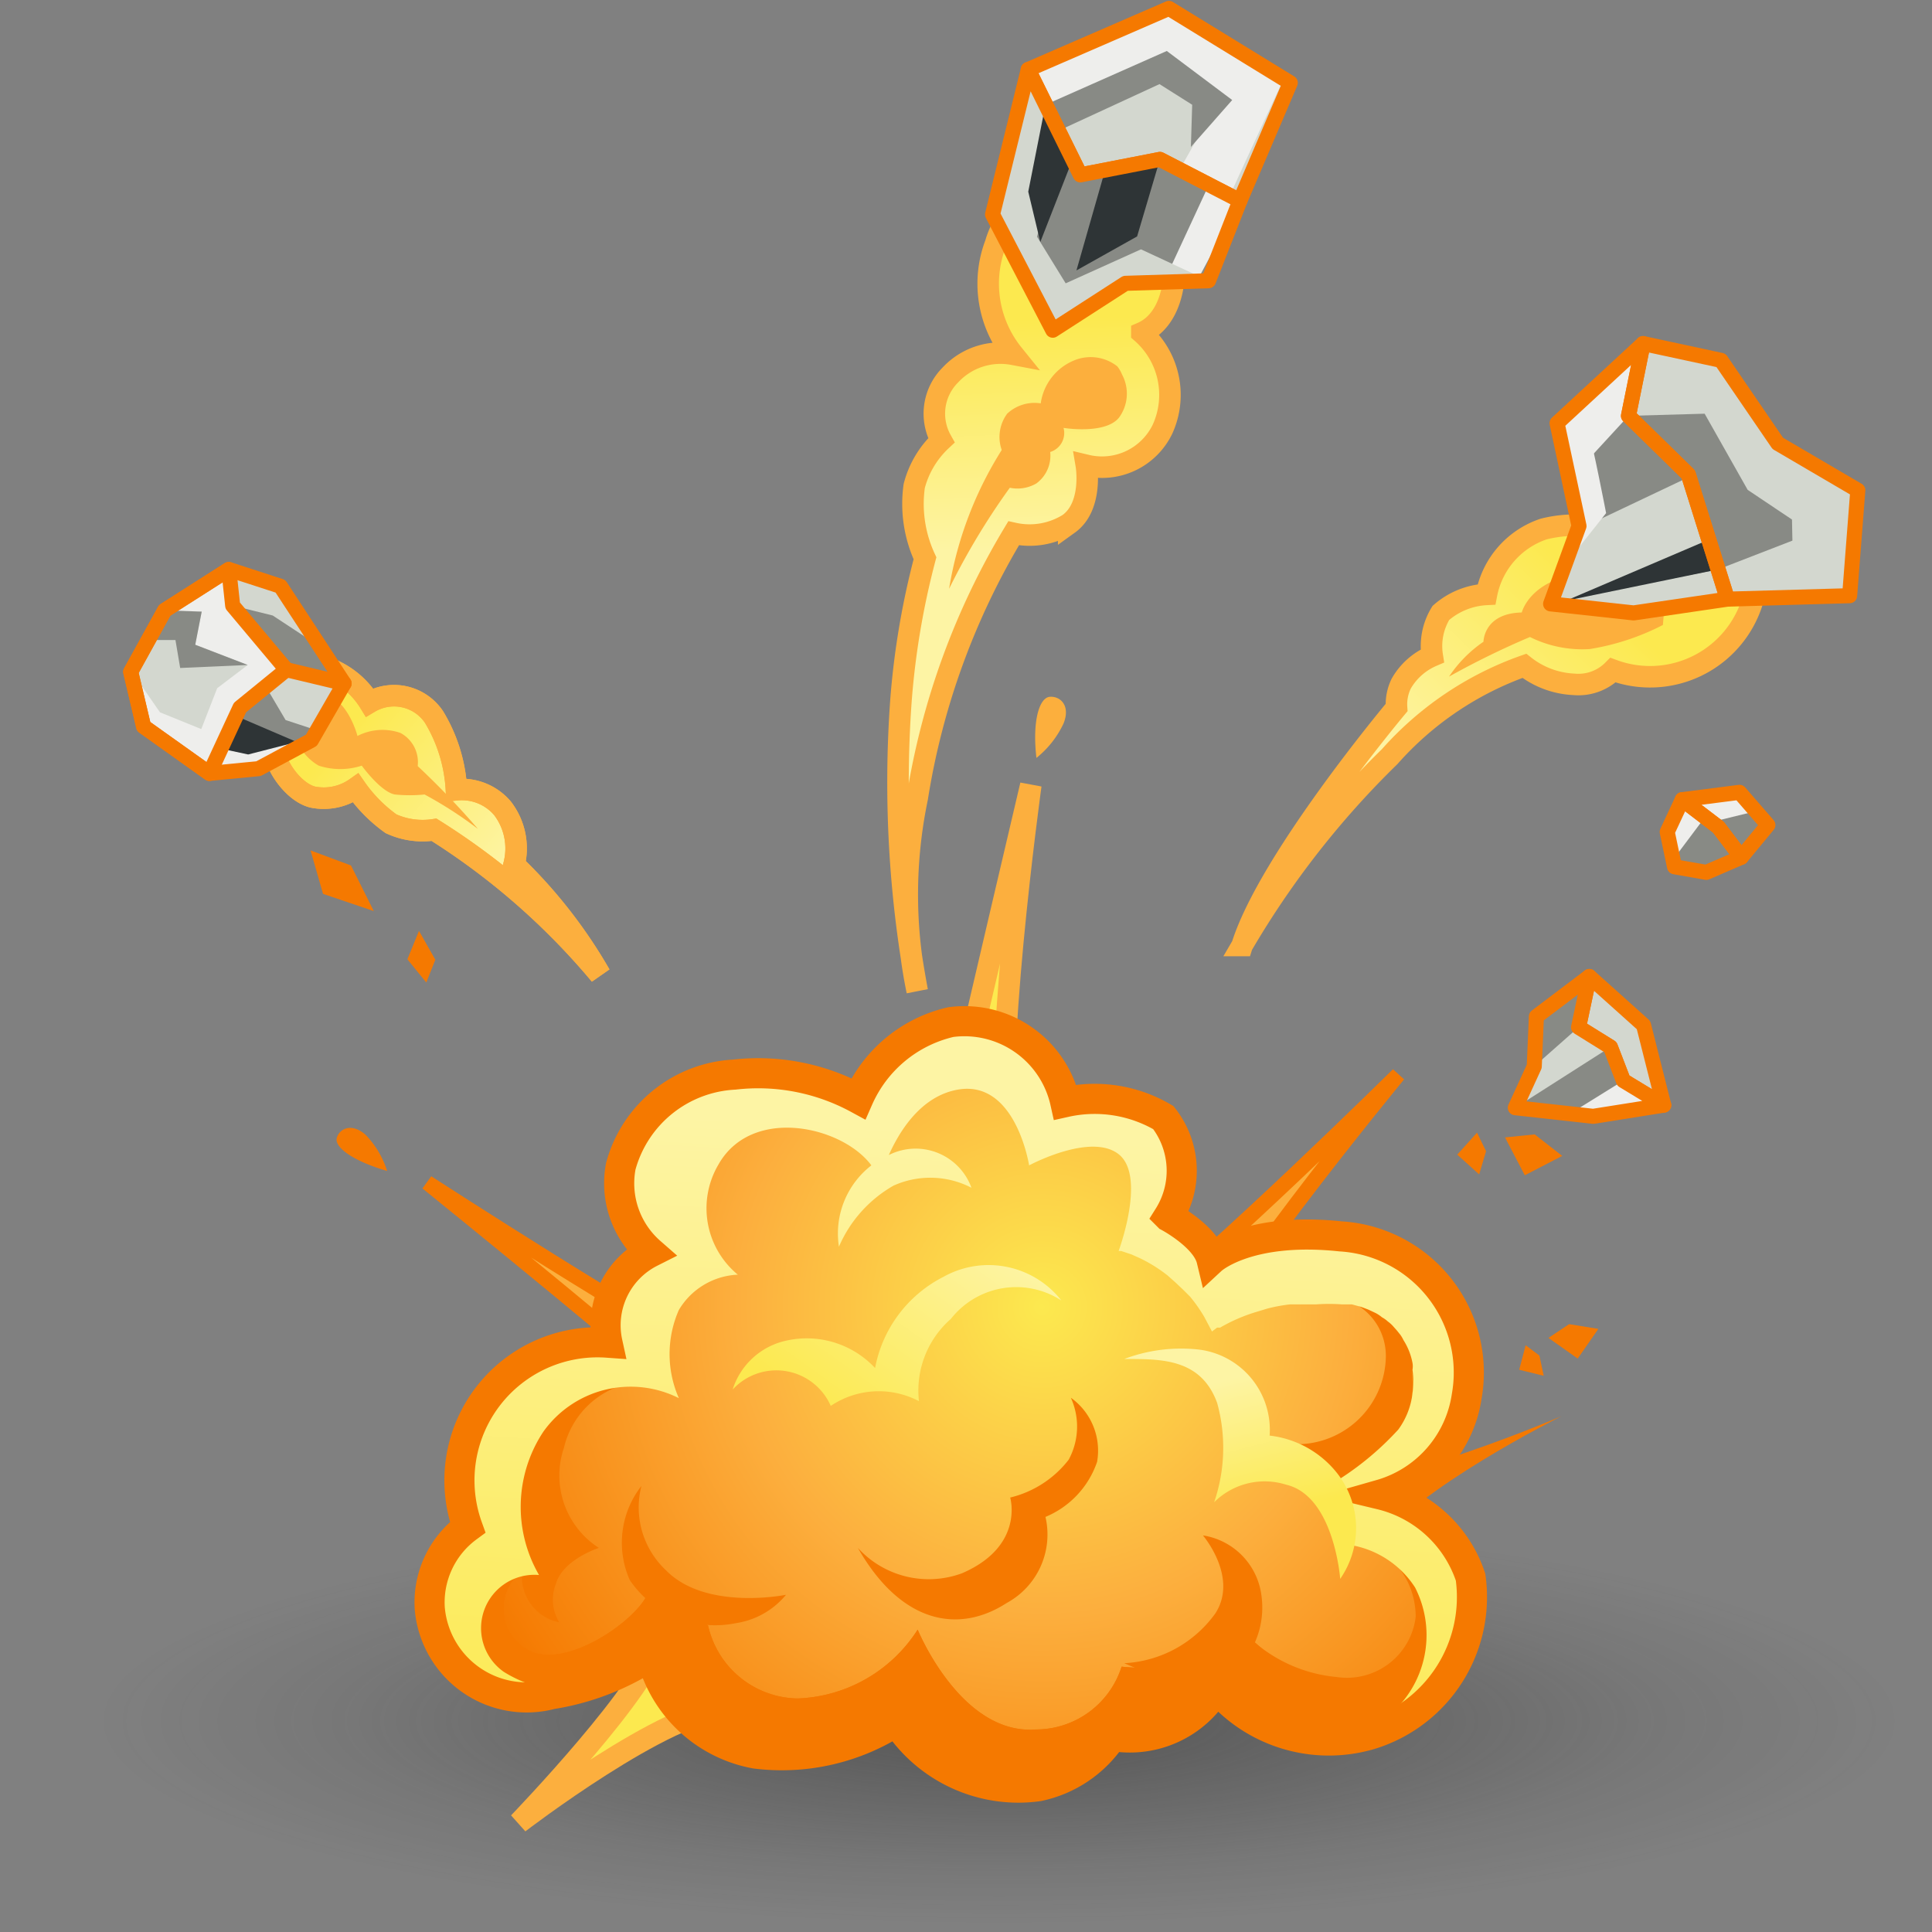 <?xml version="1.0" encoding="UTF-8" standalone="no"?>
<svg
   viewBox="0 0 48 48"
   version="1.1"
   id="svg12937"
   sodipodi:docname="explosion_with_debris.svg"
   inkscape:version="1.1 (c68e22c387, 2021-05-23)"
   xmlns:inkscape="http://www.inkscape.org/namespaces/inkscape"
   xmlns:sodipodi="http://sodipodi.sourceforge.net/DTD/sodipodi-0.dtd"
   xmlns:xlink="http://www.w3.org/1999/xlink"
   xmlns="http://www.w3.org/2000/svg"
   xmlns:svg="http://www.w3.org/2000/svg"
   xmlns:rdf="http://www.w3.org/1999/02/22-rdf-syntax-ns#"
   xmlns:cc="http://creativecommons.org/ns#"
   xmlns:dc="http://purl.org/dc/elements/1.1/">
  <rect x="0" y="0" width="48" height="48" fill="#808080" stroke="none"/>
  <sodipodi:namedview
     pagecolor="#ffffff"
     bordercolor="#666666"
     borderopacity="1"
     objecttolerance="10"
     gridtolerance="10"
     guidetolerance="10"
     inkscape:pageopacity="0"
     inkscape:pageshadow="2"
     inkscape:window-width="2560"
     inkscape:window-height="1377"
     id="namedview12939"
     showgrid="false"
     inkscape:zoom="15.3125"
     inkscape:cx="24"
     inkscape:cy="24"
     inkscape:window-x="-8"
     inkscape:window-y="-8"
     inkscape:window-maximized="1"
     inkscape:current-layer="svg12937"
     inkscape:pagecheckerboard="0" />
  <defs
     id="defs12761">
    <style
       id="style12734">.cls-1{fill:url(#radial-gradient);}.cls-2{fill:#fcaf3d;}.cls-3{fill:#f57900;}.cls-16,.cls-4{fill:#fce94f;}.cls-4,.cls-6,.cls-7,.cls-8,.cls-9{stroke:#fcaf3e;stroke-width:0.5px;}.cls-18,.cls-4,.cls-5,.cls-6,.cls-7,.cls-8,.cls-9{stroke-miterlimit:10;}.cls-14,.cls-18,.cls-5,.cls-9{fill:none;}.cls-14,.cls-18,.cls-5{stroke:#f57900;}.cls-14,.cls-5{stroke-width:0.35px;}.cls-6{fill:url(#linear-gradient);}.cls-7{fill:url(#linear-gradient-2);}.cls-8{fill:url(#linear-gradient-3);}.cls-10{fill:#d3d7cf;}.cls-11{fill:#eeeeec;}.cls-12{fill:#888a85;}.cls-13{fill:#2e3436;}.cls-14{stroke-linecap:round;stroke-linejoin:round;}.cls-15{fill:url(#radial-gradient-2);}.cls-17{fill:url(#linear-gradient-4);}.cls-18{stroke-width:0.7px;}.cls-19{fill:url(#linear-gradient-5);}.cls-20{fill:url(#linear-gradient-6);}.cls-21{fill:url(#linear-gradient-7);}</style>
    <radialGradient
       id="radial-gradient"
       cx="17.38"
       cy="41.92"
       r="20.26"
       gradientTransform="matrix(1.11,0,0,0.25,4.43,31.54)"
       gradientUnits="userSpaceOnUse">
      <stop
         offset="0.03"
         stop-color="#2c2c2c"
         stop-opacity="0.5"
         id="stop12736" />
      <stop
         offset="0.68"
         stop-color="#2c2c2c"
         stop-opacity="0.1"
         id="stop12738" />
      <stop
         offset="0.93"
         stop-color="#2c2c2c"
         stop-opacity="0"
         id="stop12740" />
    </radialGradient>
    <linearGradient
       id="linear-gradient"
       x1="33.74"
       y1="20.36"
       x2="37.87"
       y2="16.06"
       gradientUnits="userSpaceOnUse">
      <stop
         offset="0"
         stop-color="#fdf4a4"
         id="stop12743" />
      <stop
         offset="1"
         stop-color="#fce94f"
         id="stop12745" />
    </linearGradient>
    <linearGradient
       id="linear-gradient-2"
       x1="24.59"
       y1="14.75"
       x2="24.39"
       y2="9.46"
       xlink:href="#linear-gradient" />
    <linearGradient
       id="linear-gradient-3"
       x1="-19.08"
       y1="20.28"
       x2="-22.34"
       y2="16.64"
       gradientTransform="rotate(-7.95,10.485,-203.958)"
       xlink:href="#linear-gradient" />
    <radialGradient
       id="radial-gradient-2"
       cx="24.72"
       cy="32.4"
       r="14.71"
       gradientUnits="userSpaceOnUse">
      <stop
         offset="0"
         stop-color="#fce94f"
         id="stop12750" />
      <stop
         offset="0.48"
         stop-color="#fcaf3e"
         id="stop12752" />
      <stop
         offset="1"
         stop-color="#f57900"
         id="stop12754" />
    </radialGradient>
    <linearGradient
       id="linear-gradient-4"
       x1="23.28"
       y1="28.36"
       x2="22.37"
       y2="43.74"
       xlink:href="#linear-gradient" />
    <linearGradient
       id="linear-gradient-5"
       x1="28.97"
       y1="34.1"
       x2="29.78"
       y2="37.28"
       xlink:href="#linear-gradient" />
    <linearGradient
       id="linear-gradient-6"
       x1="21.63"
       y1="28.26"
       x2="20.71"
       y2="43.64"
       xlink:href="#linear-gradient" />
    <linearGradient
       id="linear-gradient-7"
       x1="23.23"
       y1="30.6"
       x2="19.93"
       y2="35.19"
       xlink:href="#linear-gradient" />
    <linearGradient
       inkscape:collect="always"
       xlink:href="#linear-gradient"
       id="linearGradient13504"
       gradientUnits="userSpaceOnUse"
       x1="33.74"
       y1="20.36"
       x2="37.87"
       y2="16.06" />
  </defs>
  <title
     id="title12763">5-Pyro Trail</title>
  <g
     id="shadow"
     transform="matrix(1.069,0,0,1.069,-0.537,-2.165)"
     style="stroke-width:0.936">
    <ellipse
       class="cls-1"
       cx="23.75"
       cy="41.92"
       rx="21.64"
       ry="4.84"
       id="ellipse12765"
       style="fill:url(#radial-gradient);stroke-width:0.936" />
  </g>
  <g
     id="ART"
     transform="matrix(1.069,0,0,1.069,-0.537,-2.165)"
     style="stroke-width:0.936">
    <path
       class="cls-2"
       d="m 22.74,27.64 c 0.6,-2.61 1.72,-7.37 1.72,-7.37 0,0 -0.95,6.87 -0.5,8.54 0.45,1.67 1,1.85 1,1.85"
       id="path12768"
       style="stroke-width:0.936" />
    <path
       class="cls-2"
       d="m 16.89,33.42 c -1,-0.38 -6.46,-3.91 -6.46,-3.91 0,0 5.71,4.61 7.51,6.29"
       id="path12770"
       style="stroke-width:0.936" />
    <path
       class="cls-2"
       d="M 27.15,32.37 C 28.53,31.4 33,27 33,27 c 0,0 -4.67,5.67 -4.85,6.88"
       id="path12772"
       style="stroke-width:0.936" />
    <path
       class="cls-3"
       d="m 29.86,36.62 c 1.86,0.5 6.93,-1.68 6.93,-1.68 0,0 -3.46,1.73 -4.29,3"
       id="path12774"
       style="stroke-width:0.936" />
    <path
       class="cls-4"
       d="m 22.74,27.64 c 0.6,-2.61 1.72,-7.37 1.72,-7.37 0,0 -0.95,6.87 -0.5,8.54 0.45,1.67 1,1.85 1,1.85"
       id="path12776" />
    <path
       class="cls-5"
       d="m 16.89,33.42 c -1,-0.38 -6.46,-3.91 -6.46,-3.91 0,0 5.71,4.61 7.51,6.29"
       id="path12778" />
    <path
       class="cls-5"
       d="M 27.15,32.37 C 28.53,31.4 33,27 33,27 c 0,0 -4.67,5.67 -4.85,6.88"
       id="path12780" />
    <path
       class="cls-6"
       d="m 29.37,24 a 20.73,20.73 0 0 1 3.43,-4.39 7.54,7.54 0 0 1 3.13,-2.11 2,2 0 0 0 1.15,0.43 1.13,1.13 0 0 0 0.91,-0.33 2.49,2.49 0 0 0 3.34,-2.09 2,2 0 0 0 -1.57,-2 c -0.61,-0.05 -1.23,1.08 -1.23,1.08 a 3,3 0 0 0 -2.15,-0.27 2,2 0 0 0 -1.33,1.52 1.74,1.74 0 0 0 -1.06,0.43 1.47,1.47 0 0 0 -0.2,1 1.52,1.52 0 0 0 -0.72,0.64 1.09,1.09 0 0 0 -0.11,0.56 c 0,0 -2.96,3.53 -3.59,5.53 z"
       id="path12782"
       style="fill:url(#linearGradient13504)" />
    <path
       class="cls-2"
       d="m 34.18,17.75 a 3,3 0 0 1 0.8,-0.81 c 0,0 0,-0.66 0.89,-0.68 0,0 0.21,-0.87 1.67,-0.93 1.46,-0.06 1.68,0.38 1.68,0.38 l -0.07,0.84 a 5.65,5.65 0 0 1 -1.7,0.56 2.73,2.73 0 0 1 -1.39,-0.28 19.27,19.27 0 0 0 -1.88,0.92 z"
       id="path12784"
       style="stroke-width:0.936" />
    <path
       class="cls-7"
       d="m 27.44,7.13 c 0.49,0.44 0.57,2.21 -0.4,2.63 a 1.92,1.92 0 0 1 0.48,2.24 1.56,1.56 0 0 1 -1.77,0.84 c 0,0 0.16,0.95 -0.41,1.36 a 1.71,1.71 0 0 1 -1.28,0.22 17.13,17.13 0 0 0 -2.24,6.15 11,11 0 0 0 0,4.49 A 26.53,26.53 0 0 1 21.44,18.33 18.43,18.43 0 0 1 22,15 a 3,3 0 0 1 -0.25,-1.68 2.21,2.21 0 0 1 0.63,-1.06 1.27,1.27 0 0 1 0.21,-1.52 1.59,1.59 0 0 1 1.46,-0.48 2.61,2.61 0 0 1 -0.41,-2.57 2.11,2.11 0 0 1 3.8,-0.56 z"
       id="path12786"
       style="fill:url(#linear-gradient-2)" />
    <path
       class="cls-8"
       d="m 6.9,19.33 c -0.11,0.34 0.38,1.1 0.87,1.22 a 1.29,1.29 0 0 0 1,-0.21 3.42,3.42 0 0 0 0.82,0.83 1.76,1.76 0 0 0 1,0.14 16.39,16.39 0 0 1 3.86,3.37 11.5,11.5 0 0 0 -2,-2.56 1.53,1.53 0 0 0 -0.27,-1.31 1.24,1.24 0 0 0 -1.07,-0.43 3.64,3.64 0 0 0 -0.52,-1.69 1.12,1.12 0 0 0 -1.5,-0.34 1.94,1.94 0 0 0 -1.09,-0.84 1.08,1.08 0 0 0 -1.36,0.82 1,1 0 0 0 0.26,1 z"
       id="path12788"
       style="fill:url(#linear-gradient-3)" />
    <path
       class="cls-2"
       d="m 7.33,19 a 1.2,1.2 0 0 0 0.58,0.82 1.62,1.62 0 0 0 1,0 c 0,0 0.44,0.61 0.77,0.67 a 3.4,3.4 0 0 0 0.69,0 9.45,9.45 0 0 1 1.24,0.8 19,19 0 0 0 -1.4,-1.46 0.77,0.77 0 0 0 -0.4,-0.77 1.27,1.27 0 0 0 -1,0.07 c 0,0 -0.25,-1 -0.94,-1 -0.69,0 -0.61,0.61 -0.54,0.87 z"
       id="path12790"
       style="stroke-width:0.936" />
    <path
       class="cls-9"
       d="m 6.9,19.33 c -0.11,0.34 0.38,1.1 0.87,1.22 a 1.29,1.29 0 0 0 1,-0.21 3.42,3.42 0 0 0 0.82,0.83 1.76,1.76 0 0 0 1,0.14 16.39,16.39 0 0 1 3.86,3.37 11.5,11.5 0 0 0 -2,-2.56 1.53,1.53 0 0 0 -0.27,-1.31 1.24,1.24 0 0 0 -1.07,-0.43 3.64,3.64 0 0 0 -0.52,-1.69 1.12,1.12 0 0 0 -1.5,-0.34 1.94,1.94 0 0 0 -1.09,-0.84 1.08,1.08 0 0 0 -1.36,0.82 1,1 0 0 0 0.26,1 z"
       id="path12792" />
    <path
       class="cls-4"
       d="m 15.78,40.15 c -0.1,1 -3.22,4.24 -3.22,4.24 0,0 3.48,-2.67 4.9,-2.66 1.42,0.01 -0.5,-1.67 -0.5,-1.67"
       id="path12794" />
    <path
       class="cls-3"
       d="M 9.5,29.24 A 2.14,2.14 0 0 0 9,28.4 C 8.67,28.11 8.39,28.26 8.33,28.47 8.27,28.68 8.68,29 9.5,29.24 Z"
       id="path12796"
       style="stroke-width:0.936" />
    <path
       class="cls-2"
       d="m 24.59,19.64 a 2.24,2.24 0 0 0 0.63,-0.8 c 0.17,-0.42 -0.08,-0.64 -0.32,-0.62 -0.24,0.02 -0.41,0.55 -0.31,1.42 z"
       id="path12798"
       style="stroke-width:0.936" />
    <polygon
       class="cls-3"
       points="35.81,33.86 36.38,34 36.28,33.53 35.96,33.29 "
       id="polygon12800"
       style="stroke-width:0.936" />
    <polygon
       class="cls-3"
       points="37.17,33.6 37.65,32.91 36.97,32.8 36.49,33.12 "
       id="polygon12802"
       style="stroke-width:0.936" />
    <polygon
       class="cls-3"
       points="8.01,22.8 9.19,23.2 8.66,22.14 7.72,21.79 "
       id="polygon12804"
       style="stroke-width:0.936" />
    <polygon
       class="cls-3"
       points="9.97,24.32 10.24,23.66 10.62,24.33 10.41,24.86 "
       id="polygon12806"
       style="stroke-width:0.936" />
    <polygon
       class="cls-10"
       points="5.82,15.26 4.33,16.21 3.54,17.64 3.84,18.91 5.37,20 6.51,19.89 7.74,19.23 8.5,17.91 7.02,15.65 "
       id="polygon12808"
       style="stroke-width:0.936" />
    <polyline
       class="cls-11"
       points="7.74 19.23 6.67 19.38 5.79 19.09 5.4 19.94 6.51 19.89"
       id="polyline12810"
       style="stroke-width:0.936" />
    <polyline
       class="cls-12"
       points="5.91 16.1 6.84 16.33 7.95 17.06 8.4 17.76 7.26 17.57"
       id="polyline12812"
       style="stroke-width:0.936" />
    <polyline
       class="cls-12"
       points="7.74 19.23 6.67 19.38 5.79 19.09 6.08 18.47 6.68 17.98 7.14 18.76 7.87 19"
       id="polyline12814"
       style="stroke-width:0.936" />
    <polygon
       class="cls-13"
       points="6.27,19.56 5.71,19.44 6,18.67 7.4,19.27 "
       id="polygon12816"
       style="stroke-width:0.936" />
    <polygon
       class="cls-11"
       points="4.33,16.21 3.54,17.64 3.84,18.91 5.37,20 6.08,18.47 7.16,17.59 5.91,16.1 5.82,15.26 "
       id="polygon12818"
       style="stroke-width:0.936" />
    <polygon
       class="cls-10"
       points="5.19,16.24 4.33,16.34 3.59,17.67 4.22,18.58 5.18,18.97 5.55,18.02 6.26,17.48 5.04,17.01 "
       id="polygon12820"
       style="stroke-width:0.936" />
    <polyline
       class="cls-12"
       points="4.02 16.9 4.58 16.9 4.69 17.55 6.26 17.48 5.04 17.01 5.19 16.24 4.33 16.21"
       id="polyline12822"
       style="stroke-width:0.936" />
    <line
       class="cls-10"
       x1="7.16"
       y1="17.59"
       x2="8.5"
       y2="17.91"
       id="line12824"
       style="stroke-width:0.936" />
    <polygon
       class="cls-14"
       points="5.82,15.26 4.33,16.21 3.54,17.64 3.84,18.91 5.37,20 6.51,19.89 7.74,19.23 8.5,17.91 7.02,15.65 "
       id="polygon12826" />
    <polygon
       class="cls-14"
       points="4.33,16.21 3.54,17.64 3.84,18.91 5.37,20 6.08,18.47 7.16,17.59 5.91,16.1 5.82,15.26 "
       id="polygon12828" />
    <line
       class="cls-14"
       x1="7.16"
       y1="17.59"
       x2="8.5"
       y2="17.91"
       id="line12830" />
    <polygon
       class="cls-10"
       points="25.61,6.09 24.4,3.64 27.67,2.22 30.49,3.95 29.32,6.69 27.46,5.73 "
       id="polygon12832"
       style="stroke-width:0.936" />
    <path
       class="cls-11"
       d="m 27.9,6 0.9,-1.59 -2.43,-1.62 1.3,-0.57 2.67,1.63 c 0,0 -1.25,2.69 -1.21,2.63"
       id="path12834"
       style="stroke-width:0.936" />
    <polyline
       class="cls-11"
       points="24.92 4.69 27.91 3.33 27.67 2.22 24.4 3.64"
       id="polyline12836"
       style="stroke-width:0.936" />
    <polyline
       class="cls-12"
       points="24.8 4.46 27.62 3.21 29.14 4.35 28.18 5.44 28.21 4.46 27.45 3.98 25.11 5.06"
       id="polyline12838"
       style="stroke-width:0.936" />
    <polygon
       class="cls-14"
       points="25.61,6.09 24.4,3.64 27.67,2.22 30.49,3.95 29.32,6.69 27.46,5.73 "
       id="polygon12840" />
    <polygon
       class="cls-12"
       points="29.32,6.69 27.46,5.73 25.61,6.09 24.4,3.64 23.57,7.01 24.97,9.7 26.66,8.61 28.59,8.55 "
       id="polygon12842"
       style="stroke-width:0.936" />
    <polyline
       class="cls-13"
       points="26.16 6.07 25.52 8.31 26.93 7.52 27.46 5.73"
       id="polyline12844"
       style="stroke-width:0.936" />
    <path
       class="cls-10"
       d="m 25.24,5.25 c 0,0 -0.85,3.14 -0.9,3.06 l -0.77,-1.42 0.84,-3"
       id="path12846"
       style="stroke-width:0.936" />
    <polyline
       class="cls-13"
       points="24.8 4.46 24.4 6.48 24.68 7.65 25.43 5.73"
       id="polyline12848"
       style="stroke-width:0.936" />
    <polyline
       class="cls-11"
       points="28.63 6.25 27.55 8.58 28.32 8.56 29.32 6.69"
       id="polyline12850"
       style="stroke-width:0.936" />
    <polyline
       class="cls-10"
       points="24.55 7.44 25.27 8.61 27.02 7.82 28.59 8.55 26.66 8.61 24.97 9.7 24.13 8.08"
       id="polyline12852"
       style="stroke-width:0.936" />
    <polygon
       class="cls-14"
       points="29.32,6.69 27.46,5.73 25.61,6.09 24.4,3.64 23.57,7.01 24.97,9.7 26.66,8.61 28.59,8.55 "
       id="polygon12854" />
    <polygon
       class="cls-3"
       points="34.37,28.86 34.88,29.32 35.04,28.78 34.83,28.35 "
       id="polygon12856"
       style="stroke-width:0.936" />
    <polygon
       class="cls-3"
       points="35.94,29.34 36.81,28.89 36.17,28.39 35.48,28.46 "
       id="polygon12858"
       style="stroke-width:0.936" />
    <polygon
       class="cls-10"
       points="37.19,25.9 37.44,24.72 38.7,25.85 39.17,27.71 38.23,27.14 37.93,26.36 "
       id="polygon12860"
       style="stroke-width:0.936" />
    <polygon
       class="cls-14"
       points="37.19,25.9 37.44,24.72 38.7,25.85 39.17,27.71 38.23,27.14 37.93,26.36 "
       id="polygon12862" />
    <polygon
       class="cls-12"
       points="39.17,27.71 38.23,27.14 37.93,26.36 37.19,25.9 37.44,24.72 36.21,25.65 36.16,26.81 35.72,27.77 37.53,27.97 "
       id="polygon12864"
       style="stroke-width:0.936" />
    <polygon
       class="cls-10"
       points="36.16,26.81 35.72,27.77 37.93,26.36 37.19,25.9 "
       id="polygon12866"
       style="stroke-width:0.936" />
    <polygon
       class="cls-11"
       points="36.99,27.91 37.53,27.97 39.17,27.71 38.23,27.14 "
       id="polygon12868"
       style="stroke-width:0.936" />
    <polygon
       class="cls-14"
       points="39.17,27.71 38.23,27.14 37.93,26.36 37.19,25.9 37.44,24.72 36.21,25.65 36.16,26.81 35.72,27.77 37.53,27.97 "
       id="polygon12870" />
    <polygon
       class="cls-10"
       points="39.74,13.05 38.35,11.69 38.69,10.01 40.5,10.4 41.82,12.33 43.68,13.42 43.49,15.87 40.65,15.95 "
       id="polygon12872"
       style="stroke-width:0.936" />
    <polyline
       class="cls-12"
       points="38.35 11.69 40.12 11.64 41.12 13.41 42.15 14.1 42.16 14.59 40.43 15.26 39.74 13.05"
       id="polyline12874"
       style="stroke-width:0.936" />
    <polygon
       class="cls-12"
       points="40.65,15.95 39.74,13.05 38.35,11.69 38.69,10.01 36.69,11.86 37.2,14.25 36.54,16.06 38.47,16.27 "
       id="polygon12876"
       style="stroke-width:0.936" />
    <polyline
       class="cls-10"
       points="36.85 15.95 40.43 15.26 40.65 15.95 38.47 16.27"
       id="polyline12878"
       style="stroke-width:0.936" />
    <polyline
       class="cls-13"
       points="36.54 16.06 40.11 14.45 40.43 15.26"
       id="polyline12880"
       style="stroke-width:0.936" />
    <polygon
       class="cls-10"
       points="39.76,13.11 40.21,14.57 36.56,16.13 37.21,14.32 "
       id="polygon12882"
       style="stroke-width:0.936" />
    <polygon
       class="cls-11"
       points="36.69,11.86 36.97,13.19 38.35,11.69 38.69,10.01 "
       id="polygon12884"
       style="stroke-width:0.936" />
    <path
       class="cls-11"
       d="m 37.44,12.14 c 0.06,0.11 0.39,1.81 0.39,1.81 l -1,1.26 0.25,-1.12 -0.25,-1.46"
       id="path12886"
       style="stroke-width:0.936" />
    <polygon
       class="cls-14"
       points="39.74,13.05 38.35,11.69 38.69,10.01 40.5,10.4 41.82,12.33 43.68,13.42 43.49,15.87 40.65,15.95 "
       id="polygon12888" />
    <polygon
       class="cls-14"
       points="40.65,15.95 39.74,13.05 38.35,11.69 38.69,10.01 36.69,11.86 37.2,14.25 36.54,16.06 38.47,16.27 "
       id="polygon12890" />
    <polygon
       class="cls-12"
       points="40.93,20.44 41.59,21.2 40.97,21.95 40.44,21.25 39.6,20.61 "
       id="polygon12892"
       style="stroke-width:0.936" />
    <polyline
       class="cls-11"
       points="40.2 21.15 41.26 20.89 40.93 20.44 39.77 20.59"
       id="polyline12894"
       style="stroke-width:0.936" />
    <polygon
       class="cls-12"
       points="40.44,21.25 39.6,20.61 39.25,21.36 39.42,22.17 40.16,22.3 40.97,21.95 "
       id="polygon12896"
       style="stroke-width:0.936" />
    <path
       class="cls-11"
       d="m 39.39,22 c 0,0 0.75,-1 0.75,-1 l -0.54,-0.41 -0.35,0.75"
       id="path12898"
       style="stroke-width:0.936" />
    <polygon
       class="cls-14"
       points="40.93,20.44 41.59,21.2 40.97,21.95 40.44,21.25 39.6,20.61 "
       id="polygon12900" />
    <polygon
       class="cls-14"
       points="40.44,21.25 39.6,20.61 39.25,21.36 39.42,22.17 40.16,22.3 40.97,21.95 "
       id="polygon12902" />
    <path
       class="cls-15"
       d="m 17.57,27.1 a 2.89,2.89 0 0 0 -2.64,2.13 2.15,2.15 0 0 0 0.69,2 1.89,1.89 0 0 0 -1,2.09 3.21,3.21 0 0 0 -3.25,4.29 2.18,2.18 0 0 0 -0.88,1.88 2.28,2.28 0 0 0 2.83,2 6,6 0 0 0 2.32,-0.91 3,3 0 0 0 2.42,2.28 4.92,4.92 0 0 0 3.28,-0.74 3.41,3.41 0 0 0 3.29,1.51 2.75,2.75 0 0 0 1.72,-1.18 2.35,2.35 0 0 0 2.43,-1.1 3.44,3.44 0 0 0 3.56,1.08 3.36,3.36 0 0 0 2.34,-3.67 2.92,2.92 0 0 0 -2.09,-1.92 2.79,2.79 0 0 0 2,-2.28 3.17,3.17 0 0 0 -2.93,-3.72 c -2.17,-0.23 -3,0.54 -3,0.54 -0.13,-0.53 -1,-1 -1,-1 a 2,2 0 0 0 -0.15,-2.33 3.14,3.14 0 0 0 -2.28,-0.36 2.4,2.4 0 0 0 -2.66,-1.86 3.11,3.11 0 0 0 -2.15,1.78 5,5 0 0 0 -2.85,-0.51 z"
       id="path12904"
       style="fill:url(#radial-gradient-2);stroke-width:0.936" />
    <path
       class="cls-3"
       d="m 31.88,32.27 a 1.38,1.38 0 0 1 0.83,1.32 2.07,2.07 0 0 1 -2.13,2 l 0.83,1.08 h 0.93 l 1.58,-1.67 0.29,-1.6 -0.7,-1 -0.8,-0.36"
       id="path12906"
       style="stroke-width:0.936" />
    <path
       class="cls-3"
       d="m 15.2,34.16 a 2,2 0 0 0 -1.59,1.51 2,2 0 0 0 0.81,2.33 c 0,0 -0.84,0.27 -1,0.84 a 1,1 0 0 0 0.08,0.89 1.08,1.08 0 0 1 -0.84,-1.3 L 12,36.57 l 0.54,-1.25 1,-1"
       id="path12908"
       style="stroke-width:0.936" />
    <path
       class="cls-3"
       d="m 34,41.23 a 3.6,3.6 0 0 1 -1.69,1.18 3.45,3.45 0 0 1 -3.55,-1.08 2.35,2.35 0 0 1 -2.43,1.1 2.72,2.72 0 0 1 -1.72,1.17 3.37,3.37 0 0 1 -3.29,-1.51 4.9,4.9 0 0 1 -3.28,0.75 3.08,3.08 0 0 1 -2.43,-2.28 5.91,5.91 0 0 1 -2.31,0.91 2.27,2.27 0 0 1 -2.83,-2 v 0 l 1.23,-1.17 0.78,0.38 a 1.1,1.1 0 0 0 0.42,1.75 c 0.91,0.31 2.43,-0.79 2.66,-1.38 0,0 1.4,0.7 1.4,0.76 a 2.17,2.17 0 0 0 2.08,1.69 3.46,3.46 0 0 0 2.79,-1.6 c 0,0 1,2.45 2.74,2.32 a 2.09,2.09 0 0 0 2,-1.46 c 0,0 2.32,0.3 2.55,-1.15 a 5.68,5.68 0 0 0 2.53,1.78 c 1.39,0.36 2.3,-1.7 1.39,-2.89 -0.91,-1.19 1.14,-0.54 1.42,0.66 A 4.22,4.22 0 0 1 34,41.23 Z"
       id="path12910"
       style="stroke-width:0.936" />
    <path
       class="cls-3"
       d="m 34,41.23 a 3.6,3.6 0 0 1 -1.69,1.18 3.45,3.45 0 0 1 -3.55,-1.08 2.35,2.35 0 0 1 -2.43,1.1 2.72,2.72 0 0 1 -1.72,1.17 3.37,3.37 0 0 1 -3.29,-1.51 4.9,4.9 0 0 1 -3.28,0.75 3.08,3.08 0 0 1 -2.43,-2.28 5.91,5.91 0 0 1 -2.31,0.91 2.27,2.27 0 0 1 -2.83,-2 v 0 l 1.23,-1.17 0.78,0.38 a 1.1,1.1 0 0 0 0.42,1.75 c 0.91,0.31 2.43,-0.79 2.66,-1.38 0,0 1.4,0.7 1.4,0.76 a 2.17,2.17 0 0 0 2.08,1.69 3.46,3.46 0 0 0 2.79,-1.6 c 0,0 1,2.45 2.74,2.32 a 2.09,2.09 0 0 0 2,-1.46 c 0,0 2.32,0.3 2.55,-1.15 A 3.41,3.41 0 0 0 31.56,41 1.61,1.61 0 0 0 33.1,38.45 c -0.9,-1.18 1.14,-0.54 1.42,0.66 A 4.22,4.22 0 0 1 34,41.23 Z"
       id="path12912"
       style="stroke-width:0.936" />
    <path
       class="cls-16"
       d="m 33.3,34.63 a 2,2 0 0 0 0,-0.77 1.81,1.81 0 0 1 0,0.77 z"
       id="path12914"
       style="stroke-width:0.936" />
    <path
       class="cls-17"
       d="m 32.34,42.41 a 3.2,3.2 0 0 1 -1.5,0.07 2.59,2.59 0 0 0 2.1,-0.73 2.43,2.43 0 0 0 0.45,-2.83 2.22,2.22 0 0 0 -1.59,-1 l -0.41,-1.37 a 6.87,6.87 0 0 0 1.61,-1.3 1.77,1.77 0 0 0 0.33,-0.84 2,2 0 0 0 0,-0.55 0.45,0.45 0 0 0 0,-0.16 1.51,1.51 0 0 0 -0.21,-0.53 0.75,0.75 0 0 0 -0.07,-0.12 l -0.08,-0.1 -0.08,-0.09 a 0.74,0.74 0 0 0 -0.13,-0.12 0.71,0.71 0 0 0 -0.14,-0.1 0.78,0.78 0 0 0 -0.15,-0.1 L 32.3,32.46 32.14,32.4 31.92,32.34 h -0.24 a 4,4 0 0 0 -0.58,0 h -0.32 -0.29 a 3.73,3.73 0 0 0 -0.54,0.1 l -0.23,0.07 a 3.92,3.92 0 0 0 -0.86,0.37 h -0.07 l -0.12,0.09 -0.18,-0.34 A 3.53,3.53 0 0 0 28.16,32.16 L 28,32 27.82,31.83 27.64,31.67 A 3.42,3.42 0 0 0 26.98,31.26 L 26.8,31.18 26.56,31.1 H 26.5 c 0,0 0.65,-1.74 0,-2.25 -0.65,-0.51 -2.08,0.26 -2.08,0.26 0,0 -0.31,-2 -1.66,-1.76 -1.35,0.24 -1.82,2.13 -1.82,2.13 -0.31,-1.14 -2.87,-1.93 -3.74,-0.39 a 2,2 0 0 0 0.45,2.56 1.68,1.68 0 0 0 -1.37,0.82 2.54,2.54 0 0 0 0,2.05 2.49,2.49 0 0 0 -3.15,0.78 3.16,3.16 0 0 0 -0.1,3.33 1.24,1.24 0 0 0 -0.82,2.25 2.91,2.91 0 0 0 1.82,0.43 4.51,4.51 0 0 1 -0.68,0.16 2.27,2.27 0 0 1 -2.83,-2 2.21,2.21 0 0 1 0.88,-1.89 3.23,3.23 0 0 1 3.25,-4.29 1.9,1.9 0 0 1 1,-2.1 2.14,2.14 0 0 1 -0.69,-2 2.87,2.87 0 0 1 2.61,-2.19 4.87,4.87 0 0 1 2.88,0.56 3.09,3.09 0 0 1 2.15,-1.78 2.4,2.4 0 0 1 2.66,1.85 3.16,3.16 0 0 1 2.28,0.37 2,2 0 0 1 0.16,2.33 c 0,0 0.85,0.46 1,1 0,0 0.82,-0.77 3,-0.54 a 3.17,3.17 0 0 1 2.93,3.72 2.8,2.8 0 0 1 -2,2.28 2.92,2.92 0 0 1 2.09,1.92 3.36,3.36 0 0 1 -2.38,3.7 z"
       id="path12916"
       style="fill:url(#linear-gradient-4);stroke-width:0.936" />
    <path
       class="cls-18"
       d="m 17.57,27 a 2.89,2.89 0 0 0 -2.64,2.13 2.13,2.13 0 0 0 0.69,2 1.9,1.9 0 0 0 -1,2.1 3.21,3.21 0 0 0 -3.25,4.29 2.17,2.17 0 0 0 -0.88,1.88 2.26,2.26 0 0 0 2.83,2 5.9,5.9 0 0 0 2.32,-0.9 3.06,3.06 0 0 0 2.42,2.28 4.9,4.9 0 0 0 3.28,-0.75 3.37,3.37 0 0 0 3.29,1.51 2.72,2.72 0 0 0 1.72,-1.17 2.35,2.35 0 0 0 2.43,-1.11 3.4,3.4 0 0 0 3.56,1.08 3.34,3.34 0 0 0 2.34,-3.66 2.92,2.92 0 0 0 -2.09,-1.92 2.8,2.8 0 0 0 2,-2.28 3.17,3.17 0 0 0 -2.93,-3.72 c -2.17,-0.23 -3,0.54 -3,0.54 -0.13,-0.54 -1,-1 -1,-1 A 2,2 0 0 0 27.54,28 3.14,3.14 0 0 0 25.26,27.64 2.4,2.4 0 0 0 22.6,25.78 3.11,3.11 0 0 0 20.45,27.56 4.87,4.87 0 0 0 17.57,27 Z"
       id="path12918" />
    <path
       class="cls-3"
       d="m 15.41,36.56 a 2.14,2.14 0 0 0 -0.27,2.19 2.4,2.4 0 0 0 2.46,1 1.87,1.87 0 0 0 1.17,-0.66 c 0,0 -1.86,0.38 -2.79,-0.57 a 2,2 0 0 1 -0.57,-1.96 z"
       id="path12920"
       style="stroke-width:0.936" />
    <path
       class="cls-19"
       d="m 26.63,33.61 a 3.73,3.73 0 0 1 1.73,-0.22 1.88,1.88 0 0 1 1.65,2 2.34,2.34 0 0 1 1.5,0.79 2.07,2.07 0 0 1 0.14,2.54 c 0,0 -0.14,-1.93 -1.26,-2.19 a 1.66,1.66 0 0 0 -1.67,0.41 3.91,3.91 0 0 0 0.07,-2.31 c -0.38,-1.04 -1.31,-1.02 -2.16,-1.02 z"
       id="path12922"
       style="fill:url(#linear-gradient-5);stroke-width:0.936" />
    <path
       class="cls-20"
       d="M 21.2,28.85 A 1.38,1.38 0 0 1 23.08,29.63 2.08,2.08 0 0 0 21.27,29.58 3,3 0 0 0 20,31 2,2 0 0 1 21.2,28.85 Z"
       id="path12924"
       style="fill:url(#linear-gradient-6);stroke-width:0.936" />
    <path
       class="cls-3"
       d="m 20.44,38 a 2.23,2.23 0 0 0 2.42,0.59 c 1.46,-0.63 1.12,-1.76 1.12,-1.76 a 2.44,2.44 0 0 0 1.36,-0.88 1.62,1.62 0 0 0 0.05,-1.44 1.51,1.51 0 0 1 0.61,1.49 2.13,2.13 0 0 1 -1.2,1.28 1.81,1.81 0 0 1 -0.9,2 C 22.79,40 21.45,39.77 20.44,38 Z"
       id="path12926"
       style="stroke-width:0.936" />
    <path
       class="cls-3"
       d="m 26.63,40.68 a 2.78,2.78 0 0 0 2.12,-1.16 c 0.54,-0.84 -0.29,-1.81 -0.29,-1.81 a 1.62,1.62 0 0 1 1.36,1.4 2,2 0 0 1 -1.6,2.24"
       id="path12928"
       style="stroke-width:0.936" />
    <path
       class="cls-21"
       d="m 17.53,34.32 a 1.68,1.68 0 0 1 1.26,-1.14 2.17,2.17 0 0 1 2.05,0.64 3,3 0 0 1 1.59,-2.12 2.15,2.15 0 0 1 2.74,0.55 1.93,1.93 0 0 0 -2.57,0.43 2.21,2.21 0 0 0 -0.74,1.91 2,2 0 0 0 -2.05,0.11 1.38,1.38 0 0 0 -2.28,-0.38 z"
       id="path12930"
       style="fill:url(#linear-gradient-7);stroke-width:0.936" />
    <path
       class="cls-2"
       d="m 26.58,10.73 a 0.94,0.94 0 0 1 -0.07,1 c -0.32,0.4 -1.29,0.24 -1.29,0.24 a 0.46,0.46 0 0 1 -0.31,0.56 0.8,0.8 0 0 1 -0.32,0.73 0.87,0.87 0 0 1 -0.7,0.08 10.16,10.16 0 0 0 -0.89,1.46 6.9,6.9 0 0 1 0.81,-2.25 0.91,0.91 0 0 1 0.1,-0.91 0.93,0.93 0 0 1 0.78,-0.24 1.27,1.27 0 0 1 0.78,-1 1,1 0 0 1 1,0.14 0.76,0.76 0 0 1 0.11,0.19 z"
       id="path12932"
       style="stroke-width:0.936" />
    <path
       class="cls-2"
       d="M 23.93,12.26 A 8.65,8.65 0 0 0 22.56,15.71 16.25,16.25 0 0 1 24.24,13"
       id="path12934"
       style="stroke-width:0.936" />
  </g>
</svg>
